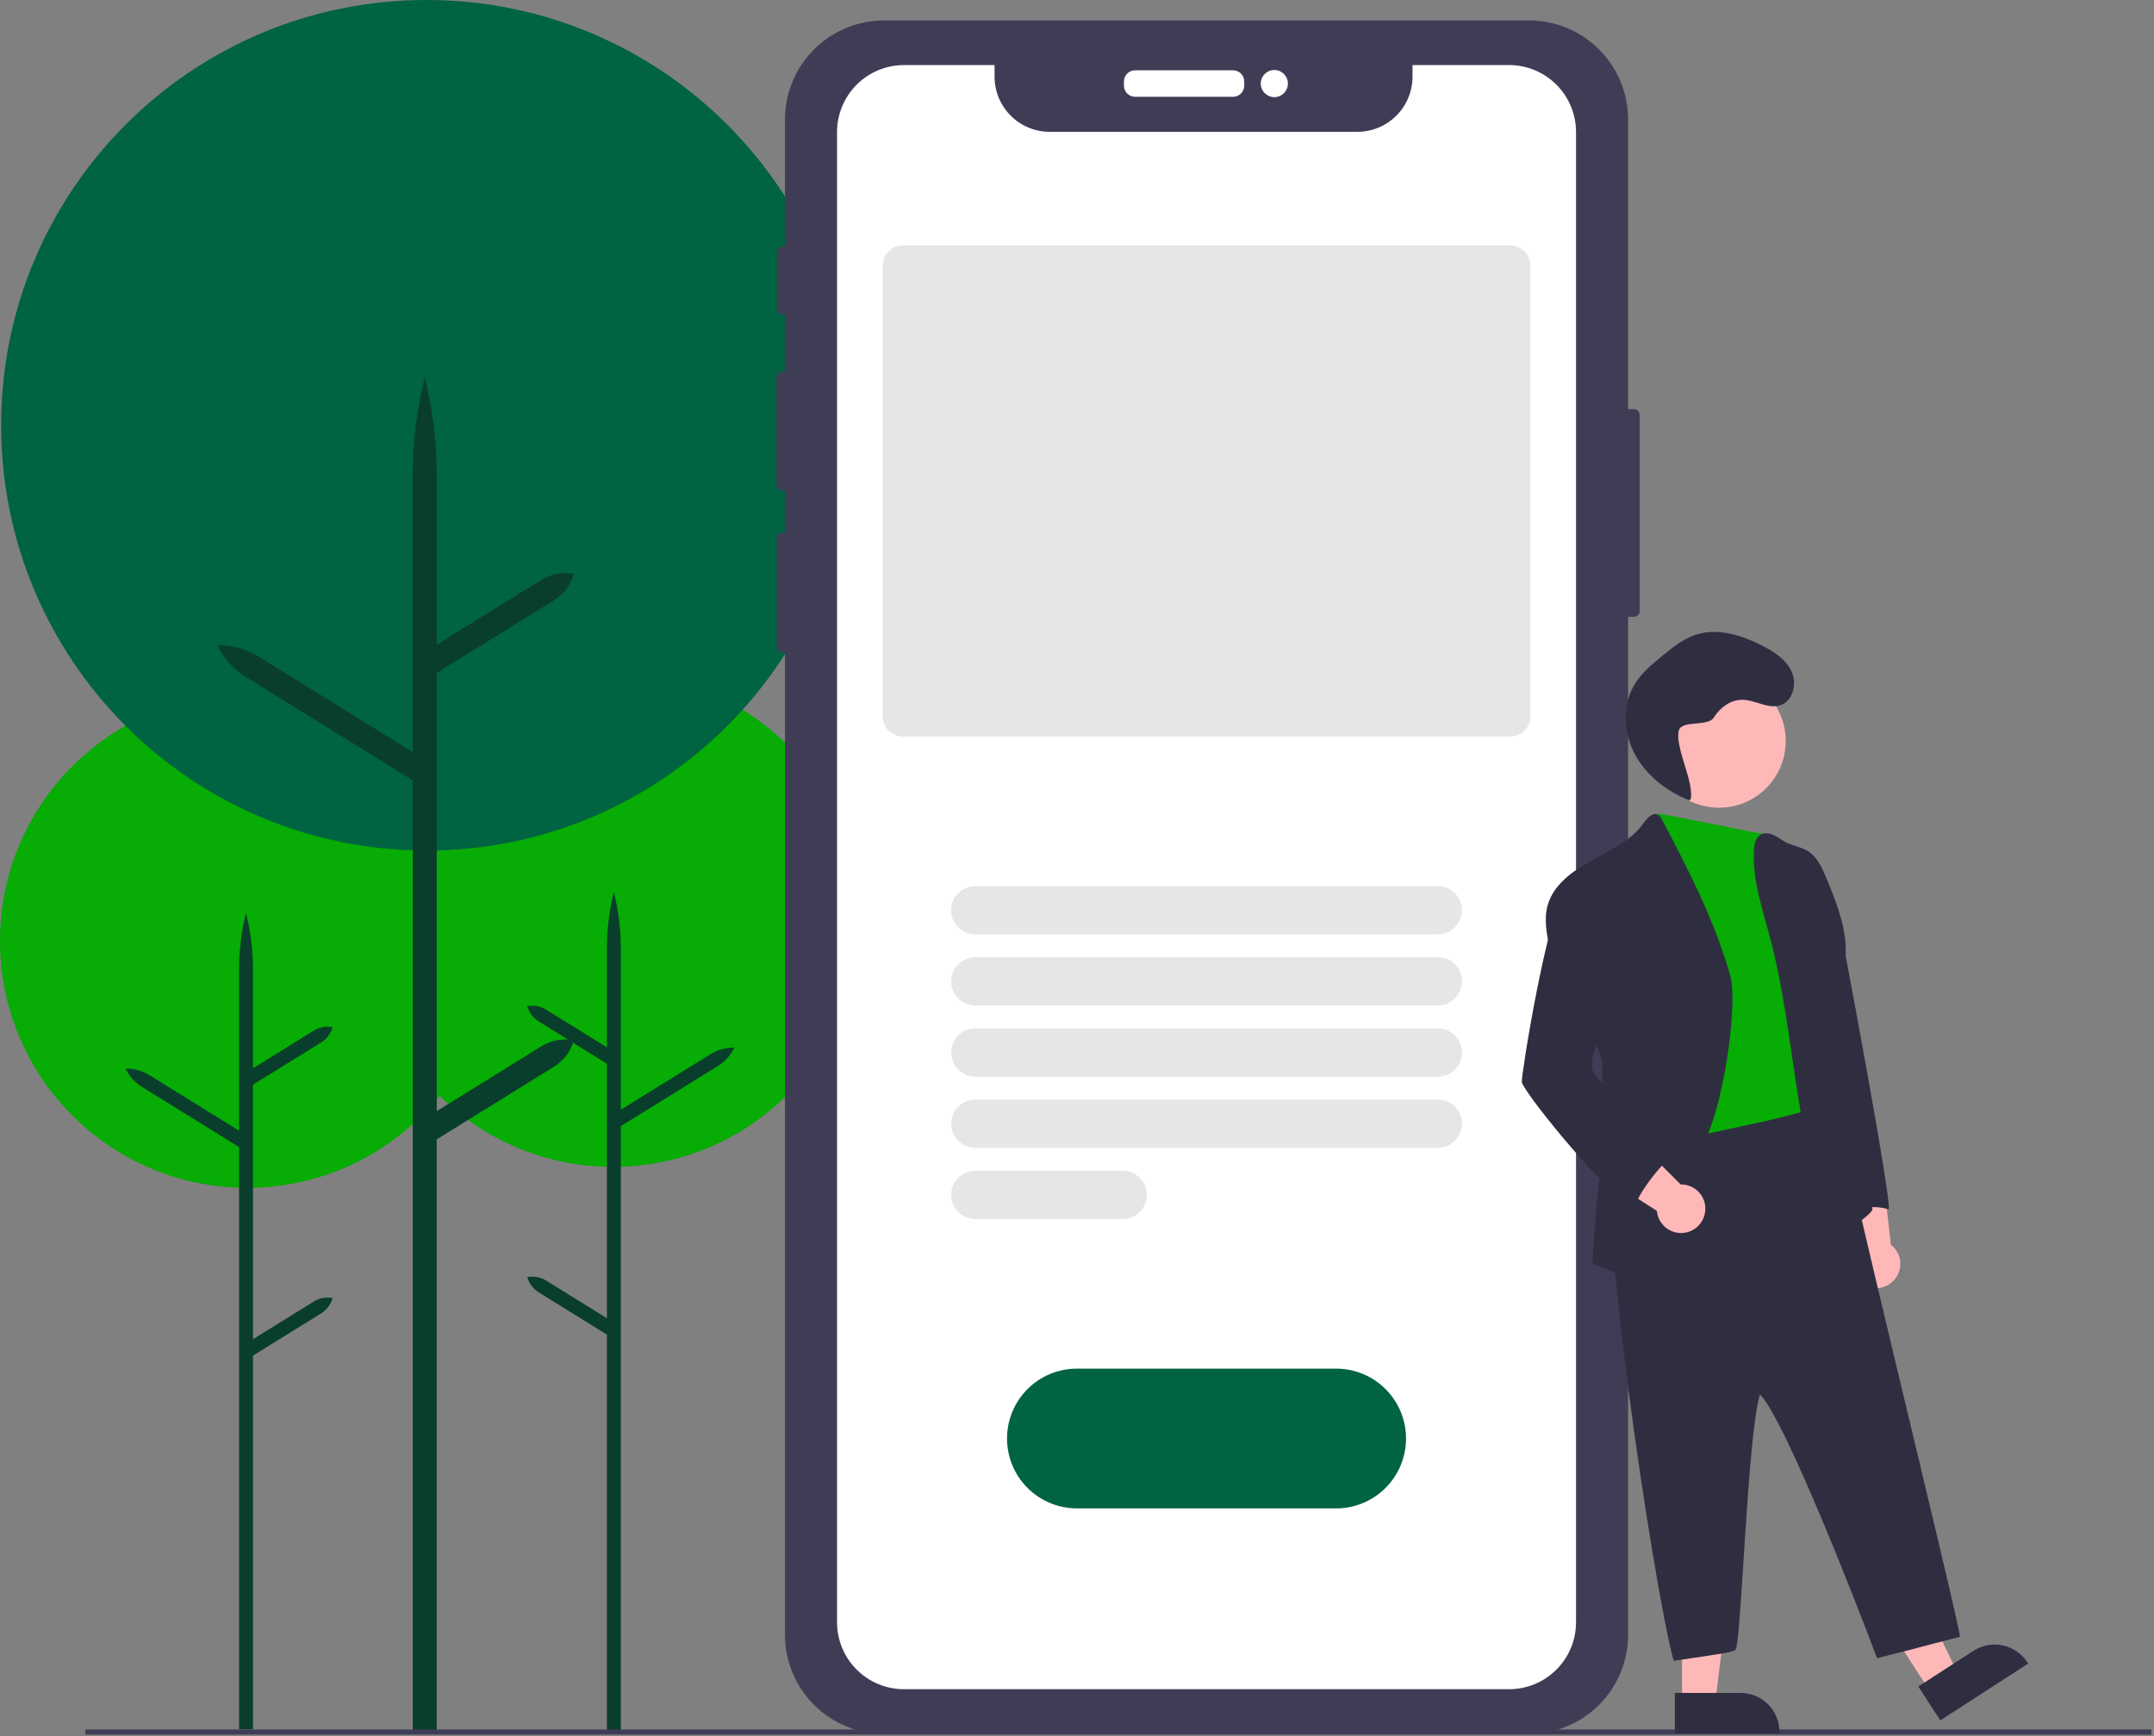 <svg width="485" height="391" viewBox="0 0 485 391" fill="none" xmlns="http://www.w3.org/2000/svg">
<rect x="0" y="0" width="485" height="391" fill="#808080" stroke="none"/>
<path d="M137.999 262.758C168.717 262.758 193.619 237.856 193.619 207.138C193.619 176.42 168.717 151.519 137.999 151.519C107.281 151.519 82.38 176.42 82.38 207.138C82.38 237.856 107.281 262.758 137.999 262.758Z" fill="#07AC04"/>
<path d="M122.972 288.357L136.653 296.835V239.527L121.318 230.024C120.05 229.239 119.124 228.006 118.722 226.569C120.187 226.289 121.704 226.57 122.972 227.356L136.654 235.834V213.611C136.654 209.312 137.181 205.029 138.223 200.859C139.266 205.029 139.793 209.312 139.793 213.611V249.882L159.978 237.375C161.589 236.376 163.454 235.862 165.35 235.893C164.534 237.604 163.243 239.045 161.631 240.044L139.793 253.576V390.25H136.653V300.529L121.318 291.026C120.05 290.241 119.124 289.007 118.722 287.571C120.187 287.291 121.704 287.572 122.972 288.357Z" fill="#0A3E2C"/>
<path d="M55.619 267.48C86.337 267.48 111.239 242.578 111.239 211.861C111.239 181.143 86.337 156.241 55.619 156.241C24.902 156.241 0 181.143 0 211.861C0 242.578 24.902 267.48 55.619 267.48Z" fill="#07AC04"/>
<path d="M70.647 293.08L56.965 301.558V244.25L72.3 234.747C73.568 233.961 74.495 232.728 74.896 231.291C73.431 231.012 71.915 231.292 70.647 232.078L56.965 240.556V218.334C56.965 214.035 56.438 209.752 55.395 205.581C54.352 209.752 53.825 214.035 53.825 218.334V254.605L33.641 242.097C32.029 241.098 30.165 240.584 28.269 240.615C29.085 242.327 30.375 243.767 31.987 244.766L53.825 258.298V389.404H56.965V305.252L72.3 295.749C73.568 294.963 74.495 293.73 74.896 292.293C73.431 292.014 71.915 292.294 70.647 293.08Z" fill="#0A3E2C"/>
<path d="M96.022 191.525C148.91 191.525 191.785 148.651 191.785 95.763C191.785 42.874 148.91 0 96.022 0C43.134 0 0.26 42.874 0.26 95.763C0.26 148.651 43.134 191.525 96.022 191.525Z" fill="#006341"/>
<path d="M121.895 235.601L98.339 250.198V151.528L124.743 135.167C126.926 133.814 128.521 131.691 129.212 129.217L129.212 129.217H129.212C126.689 128.736 124.078 129.219 121.895 130.572L98.339 145.169V106.907C98.339 99.505 97.431 92.132 95.636 84.951C93.841 92.132 92.933 99.505 92.933 106.907V169.357L58.181 147.822C55.406 146.103 52.195 145.217 48.931 145.27C50.336 148.217 52.558 150.698 55.333 152.417L92.933 175.717V389.615H98.339V256.558L124.743 240.197C126.925 238.844 128.521 236.721 129.212 234.247L129.212 234.247H129.212C126.689 233.765 124.078 234.249 121.895 235.601Z" fill="#0A3E2C"/>
<path d="M484.423 389.439H19.213V390.583H484.423V389.439Z" fill="#3F3D56"/>
<path d="M367.89 92.123H366.591V26.914C366.591 20.997 364.24 15.322 360.056 11.138C355.872 6.954 350.197 4.603 344.28 4.603H199.058C193.141 4.603 187.466 6.954 183.282 11.138C179.098 15.322 176.748 20.997 176.747 26.914V55.484H176.255C175.908 55.484 175.575 55.623 175.329 55.868C175.083 56.114 174.945 56.447 174.945 56.795V69.572C174.945 69.92 175.083 70.253 175.329 70.499C175.575 70.745 175.908 70.883 176.255 70.883H176.747V83.672H176.141C175.969 83.672 175.798 83.706 175.639 83.772C175.48 83.837 175.336 83.934 175.214 84.055C175.093 84.177 174.996 84.322 174.93 84.481C174.864 84.64 174.831 84.81 174.831 84.982V109.164C174.831 109.511 174.969 109.845 175.214 110.09C175.46 110.336 175.793 110.474 176.141 110.474H176.747V119.853H176.198C176.026 119.853 175.856 119.887 175.697 119.952C175.538 120.018 175.393 120.115 175.272 120.236C175.15 120.358 175.053 120.503 174.988 120.662C174.922 120.82 174.888 120.991 174.888 121.163V145.574C174.888 145.921 175.026 146.255 175.272 146.5C175.517 146.746 175.851 146.884 176.198 146.884H176.747V368.119C176.747 374.036 179.098 379.711 183.282 383.895C187.466 388.079 193.141 390.43 199.058 390.43H344.28C350.197 390.43 355.872 388.079 360.056 383.895C364.24 379.711 366.591 374.036 366.591 368.119V138.89H367.89C368.237 138.89 368.57 138.752 368.816 138.507C369.062 138.261 369.2 137.928 369.2 137.58V93.434C369.2 93.086 369.062 92.753 368.816 92.507C368.57 92.261 368.237 92.123 367.89 92.123Z" fill="#3F3D56"/>
<path d="M277.651 21.793H255.57C254.907 21.792 254.271 21.528 253.803 21.059C253.334 20.591 253.07 19.955 253.069 19.292V18.336C253.07 17.673 253.334 17.038 253.803 16.569C254.271 16.101 254.907 15.837 255.57 15.836H277.651C278.314 15.837 278.95 16.101 279.419 16.569C279.888 17.038 280.151 17.673 280.152 18.336V19.292C280.151 19.955 279.888 20.591 279.419 21.059C278.95 21.528 278.314 21.792 277.651 21.793Z" fill="white"/>
<path d="M286.927 21.873C288.615 21.873 289.983 20.505 289.983 18.817C289.983 17.13 288.615 15.761 286.927 15.761C285.24 15.761 283.872 17.13 283.872 18.817C283.872 20.505 285.24 21.873 286.927 21.873Z" fill="white"/>
<path d="M339.788 14.651H318.044V17.266C318.044 20.56 316.736 23.718 314.407 26.047C312.079 28.375 308.921 29.683 305.627 29.683H236.355C234.725 29.684 233.111 29.364 231.605 28.741C230.099 28.118 228.73 27.204 227.577 26.052C226.424 24.9 225.509 23.532 224.885 22.027C224.261 20.521 223.939 18.908 223.938 17.278V14.651H203.55C199.551 14.651 195.716 16.24 192.888 19.068C190.061 21.895 188.472 25.73 188.472 29.729V365.298C188.472 369.297 190.061 373.132 192.888 375.96C195.716 378.787 199.551 380.376 203.55 380.376H339.788C343.786 380.376 347.619 378.788 350.446 375.961C353.273 373.135 354.861 369.301 354.861 365.304V29.729C354.861 27.75 354.472 25.79 353.715 23.961C352.959 22.132 351.849 20.47 350.45 19.07C349.051 17.67 347.39 16.559 345.562 15.801C343.733 15.043 341.773 14.652 339.794 14.651H339.788Z" fill="white"/>
<path d="M300.849 339.657H242.483C238.31 339.657 234.307 337.999 231.356 335.048C228.405 332.097 226.747 328.094 226.747 323.921C226.747 319.747 228.405 315.745 231.356 312.794C234.307 309.843 238.31 308.185 242.483 308.185H300.849C305.023 308.185 309.025 309.843 311.976 312.794C314.927 315.745 316.585 319.747 316.585 323.921C316.585 328.094 314.927 332.097 311.976 335.048C309.025 337.999 305.023 339.657 300.849 339.657Z" fill="#006341"/>
<path d="M323.738 210.4H219.595C218.153 210.4 216.77 209.827 215.751 208.808C214.732 207.788 214.159 206.406 214.159 204.964C214.159 203.522 214.732 202.139 215.751 201.12C216.77 200.101 218.153 199.528 219.595 199.528H323.738C325.18 199.528 326.562 200.101 327.582 201.12C328.601 202.139 329.174 203.522 329.174 204.964C329.174 206.406 328.601 207.788 327.582 208.808C326.562 209.827 325.18 210.4 323.738 210.4Z" fill="#E6E6E6"/>
<path d="M323.738 226.422H219.595C218.153 226.422 216.77 225.849 215.751 224.83C214.732 223.81 214.159 222.428 214.159 220.986C214.159 219.544 214.732 218.161 215.751 217.142C216.77 216.123 218.153 215.55 219.595 215.55H323.738C325.18 215.55 326.562 216.123 327.582 217.142C328.601 218.161 329.174 219.544 329.174 220.986C329.174 222.428 328.601 223.81 327.582 224.83C326.562 225.849 325.18 226.422 323.738 226.422Z" fill="#E6E6E6"/>
<path d="M323.738 242.444H219.595C218.153 242.444 216.77 241.871 215.751 240.852C214.732 239.832 214.159 238.45 214.159 237.008C214.159 235.566 214.732 234.183 215.751 233.164C216.77 232.144 218.153 231.572 219.595 231.572H323.738C325.18 231.572 326.562 232.144 327.582 233.164C328.601 234.183 329.174 235.566 329.174 237.008C329.174 238.45 328.601 239.832 327.582 240.852C326.562 241.871 325.18 242.444 323.738 242.444Z" fill="#E6E6E6"/>
<path d="M323.738 258.466H219.595C218.153 258.466 216.77 257.893 215.751 256.874C214.732 255.854 214.159 254.472 214.159 253.03C214.159 251.588 214.732 250.205 215.751 249.186C216.77 248.166 218.153 247.594 219.595 247.594H323.738C325.18 247.594 326.562 248.166 327.582 249.186C328.601 250.205 329.174 251.588 329.174 253.03C329.174 254.472 328.601 255.854 327.582 256.874C326.562 257.893 325.18 258.466 323.738 258.466Z" fill="#E6E6E6"/>
<path d="M252.784 274.488H219.595C218.153 274.488 216.77 273.915 215.751 272.896C214.732 271.876 214.159 270.494 214.159 269.052C214.159 267.61 214.732 266.228 215.751 265.208C216.77 264.189 218.153 263.616 219.595 263.616H252.784C254.225 263.616 255.608 264.189 256.627 265.208C257.647 266.228 258.22 267.61 258.22 269.052C258.22 270.494 257.647 271.876 256.627 272.896C255.608 273.915 254.225 274.488 252.784 274.488H252.784Z" fill="#E6E6E6"/>
<path d="M340.038 165.852H203.295C202.086 165.851 200.927 165.37 200.073 164.515C199.218 163.661 198.737 162.502 198.735 161.293V59.804C198.737 58.595 199.218 57.436 200.073 56.582C200.927 55.727 202.086 55.246 203.295 55.245H340.038C341.247 55.246 342.406 55.727 343.26 56.582C344.115 57.437 344.596 58.595 344.597 59.804V161.293C344.596 162.502 344.115 163.661 343.26 164.515C342.406 165.37 341.247 165.851 340.038 165.852Z" fill="#E6E6E6"/>
<g opacity="0.1">
<path opacity="0.1" d="M364.258 136.882C364.258 136.096 364.258 135.306 364.258 134.513C364.227 135.125 364.227 135.738 364.258 136.35C364.253 136.527 364.258 136.705 364.258 136.882Z" fill="black"/>
</g>
<path d="M387.069 181.878C395.361 181.878 402.083 175.155 402.083 166.863C402.083 158.571 395.361 151.849 387.069 151.849C378.777 151.849 372.055 158.571 372.055 166.863C372.055 175.155 378.777 181.878 387.069 181.878Z" fill="#FFB8B8"/>
<path d="M426.118 288.611C426.704 288.074 427.166 287.416 427.469 286.682C427.773 285.948 427.913 285.156 427.877 284.362C427.842 283.568 427.634 282.792 427.266 282.088C426.898 281.383 426.381 280.768 425.749 280.286L423.702 262.101L412.301 265.213L417.852 281.58C417.112 282.694 416.805 284.041 416.992 285.366C417.178 286.69 417.844 287.901 418.862 288.767C419.881 289.634 421.183 290.096 422.52 290.068C423.857 290.039 425.138 289.52 426.118 288.611V288.611Z" fill="#FFB8B8"/>
<path d="M434.449 380.683L440.742 376.613L428.036 350.404L418.749 356.411L434.449 380.683Z" fill="#FFB8B8"/>
<path d="M456.657 374.606L436.88 387.398L431.937 379.757L444.359 371.722C445.325 371.098 446.405 370.669 447.536 370.462C448.668 370.254 449.829 370.271 450.954 370.513C452.079 370.754 453.145 371.214 454.092 371.868C455.039 372.521 455.848 373.354 456.472 374.32L456.657 374.606Z" fill="#2F2E41"/>
<path d="M378.72 383.346H386.214L389.781 354.439H378.72V383.346Z" fill="#FFB8B8"/>
<path d="M400.668 390.305H377.114V381.205H391.908C394.231 381.205 396.459 382.128 398.102 383.771C399.745 385.414 400.668 387.642 400.668 389.965V390.305V390.305Z" fill="#2F2E41"/>
<path d="M408.798 196.675C407.802 199.921 411.334 203.453 412.475 206.643C413.615 209.833 415.15 212.902 415.766 216.24C416.188 218.534 425.749 269.226 425.289 272.313C422.346 271.431 419.176 271.722 416.443 273.124C414.534 269.77 413.386 266.036 413.082 262.188C412.967 259.906 412.989 257.62 413.147 255.34C413.444 248.892 410.648 242.434 410.555 235.98C410.584 233.743 410.407 231.509 410.027 229.304C409.721 227.788 409.749 224.951 409.42 223.439C408.896 221.038 411.149 219.93 411.024 217.468L410.337 204.024C410.194 201.668 407.829 198.78 408.798 196.675Z" fill="#2F2E41"/>
<path d="M374.901 253.084C372.491 256.843 367.419 257.657 363.871 260.349C358.449 264.488 372.281 357.471 376.847 373.989C388.895 372.182 389.317 372.188 390.703 371.58C392.088 370.971 393.341 323.742 396.269 314.007C401.748 319.171 418.992 363.549 422.631 373.387C437.089 369.772 422.631 373.387 441.306 368.567C441.149 365.158 413.709 254.054 412.709 245.301C400.155 247.801 387.419 250.59 374.901 253.084Z" fill="#2F2E41"/>
<path d="M373.277 183.263C371.788 187.672 373.814 204.826 373.963 208.683C374.176 212.185 374.176 215.696 373.963 219.198C373.448 225.262 371.645 231.367 372.855 237.329C373.647 241.275 375.057 244.942 375.386 248.957C375.609 251.738 375.539 254.566 376.42 257.204C379.665 255.813 408.437 251.032 410.551 248.252C409.104 241.265 410.504 234.052 409.545 226.982C408.988 222.906 407.611 218.984 406.962 214.928C406.16 209.921 406.499 204.728 405.038 199.865C404.229 197.403 403.2 195.018 401.965 192.739C400.708 190.148 399.131 188.019 398.591 188.02C397.223 188.094 373.364 182.87 373.277 183.263Z" fill="#07AC04"/>
<path d="M367.769 288.233C367.769 288.233 372.758 278.28 373.008 272.587C373.096 270.542 378.696 262.406 381.218 260.561C387.199 256.179 391.608 226.815 389.587 219.689C386.091 207.371 380.203 195.887 374.227 184.566C374.049 184.144 373.761 183.777 373.393 183.504C372.178 182.748 370.861 184.237 370.032 185.4C367.217 189.346 362.581 191.455 358.335 193.787C354.088 196.119 349.744 199.225 348.46 203.894C347.597 207.028 348.27 210.352 348.923 213.527C349.577 216.703 351.863 219.225 353.592 221.9C355.596 224.852 360.804 237.945 360.764 239.499C360.866 249.105 360.963 258.743 359.8 268.284C359.146 273.676 358.571 284.511 358.571 284.511L367.769 288.233Z" fill="#2F2E41"/>
<path d="M413.073 277.942C403.889 257.037 404.403 233.25 398.567 211.182C396.833 204.631 394.515 198.048 394.932 191.284C395.006 190.074 395.261 188.715 396.272 188.039C397.171 187.436 398.395 187.598 399.383 188.039C400.37 188.479 401.214 189.198 402.164 189.689C403.699 190.472 405.484 190.695 406.958 191.58C409.146 192.897 410.263 195.401 411.242 197.756C413.333 202.786 415.414 207.955 415.581 213.407C415.933 223.996 411.237 234.172 413.685 244.469C414.213 246.5 414.844 248.502 415.576 250.468C418.031 257.571 420.043 264.819 421.603 272.17C421.877 273.426 413.458 278.822 413.073 277.942Z" fill="#2F2E41"/>
<path d="M383.917 272.995C384.04 272.21 383.989 271.408 383.768 270.645C383.547 269.881 383.162 269.176 382.639 268.578C382.116 267.98 381.468 267.504 380.741 267.183C380.014 266.862 379.226 266.705 378.432 266.722L365.48 253.793L358.516 263.342L373.07 272.663C373.187 273.996 373.789 275.239 374.761 276.157C375.733 277.076 377.009 277.606 378.346 277.647C379.683 277.688 380.988 277.237 382.015 276.379C383.042 275.522 383.719 274.318 383.917 272.995Z" fill="#FFB8B8"/>
<path d="M342.651 243.634C342.864 245.577 359.181 266.063 368.047 272.749C367.532 270.111 374.482 261.506 376.73 260.162C371.112 254.861 359.371 242.567 358.983 241.896C357.713 239.443 358.983 236.513 360.092 233.977C363.583 225.915 365.228 216.768 362.989 208.27C362.145 205.081 360.671 201.886 357.987 199.925C356.814 199.072 355.228 198.488 353.926 199.137C353.38 199.451 352.906 199.876 352.535 200.384C348.376 205.442 342.493 242.192 342.651 243.634Z" fill="#2F2E41"/>
<path d="M380.67 180.001C381.546 176.282 377.115 168.279 377.992 164.559C378.585 162.04 384.508 163.753 385.89 161.565C387.273 159.377 389.588 157.605 392.176 157.576C395.15 157.542 398.077 159.748 400.894 158.795C403.743 157.831 404.654 153.929 403.394 151.198C402.135 148.467 399.422 146.727 396.741 145.363C392.176 143.041 386.861 141.345 381.975 142.881C379.022 143.81 376.552 145.823 374.163 147.791C371.984 149.585 369.769 151.42 368.247 153.796C365.263 158.451 365.443 164.723 367.993 169.629C370.542 174.535 375.187 178.135 380.306 180.225" fill="#2F2E41"/>
</svg>
